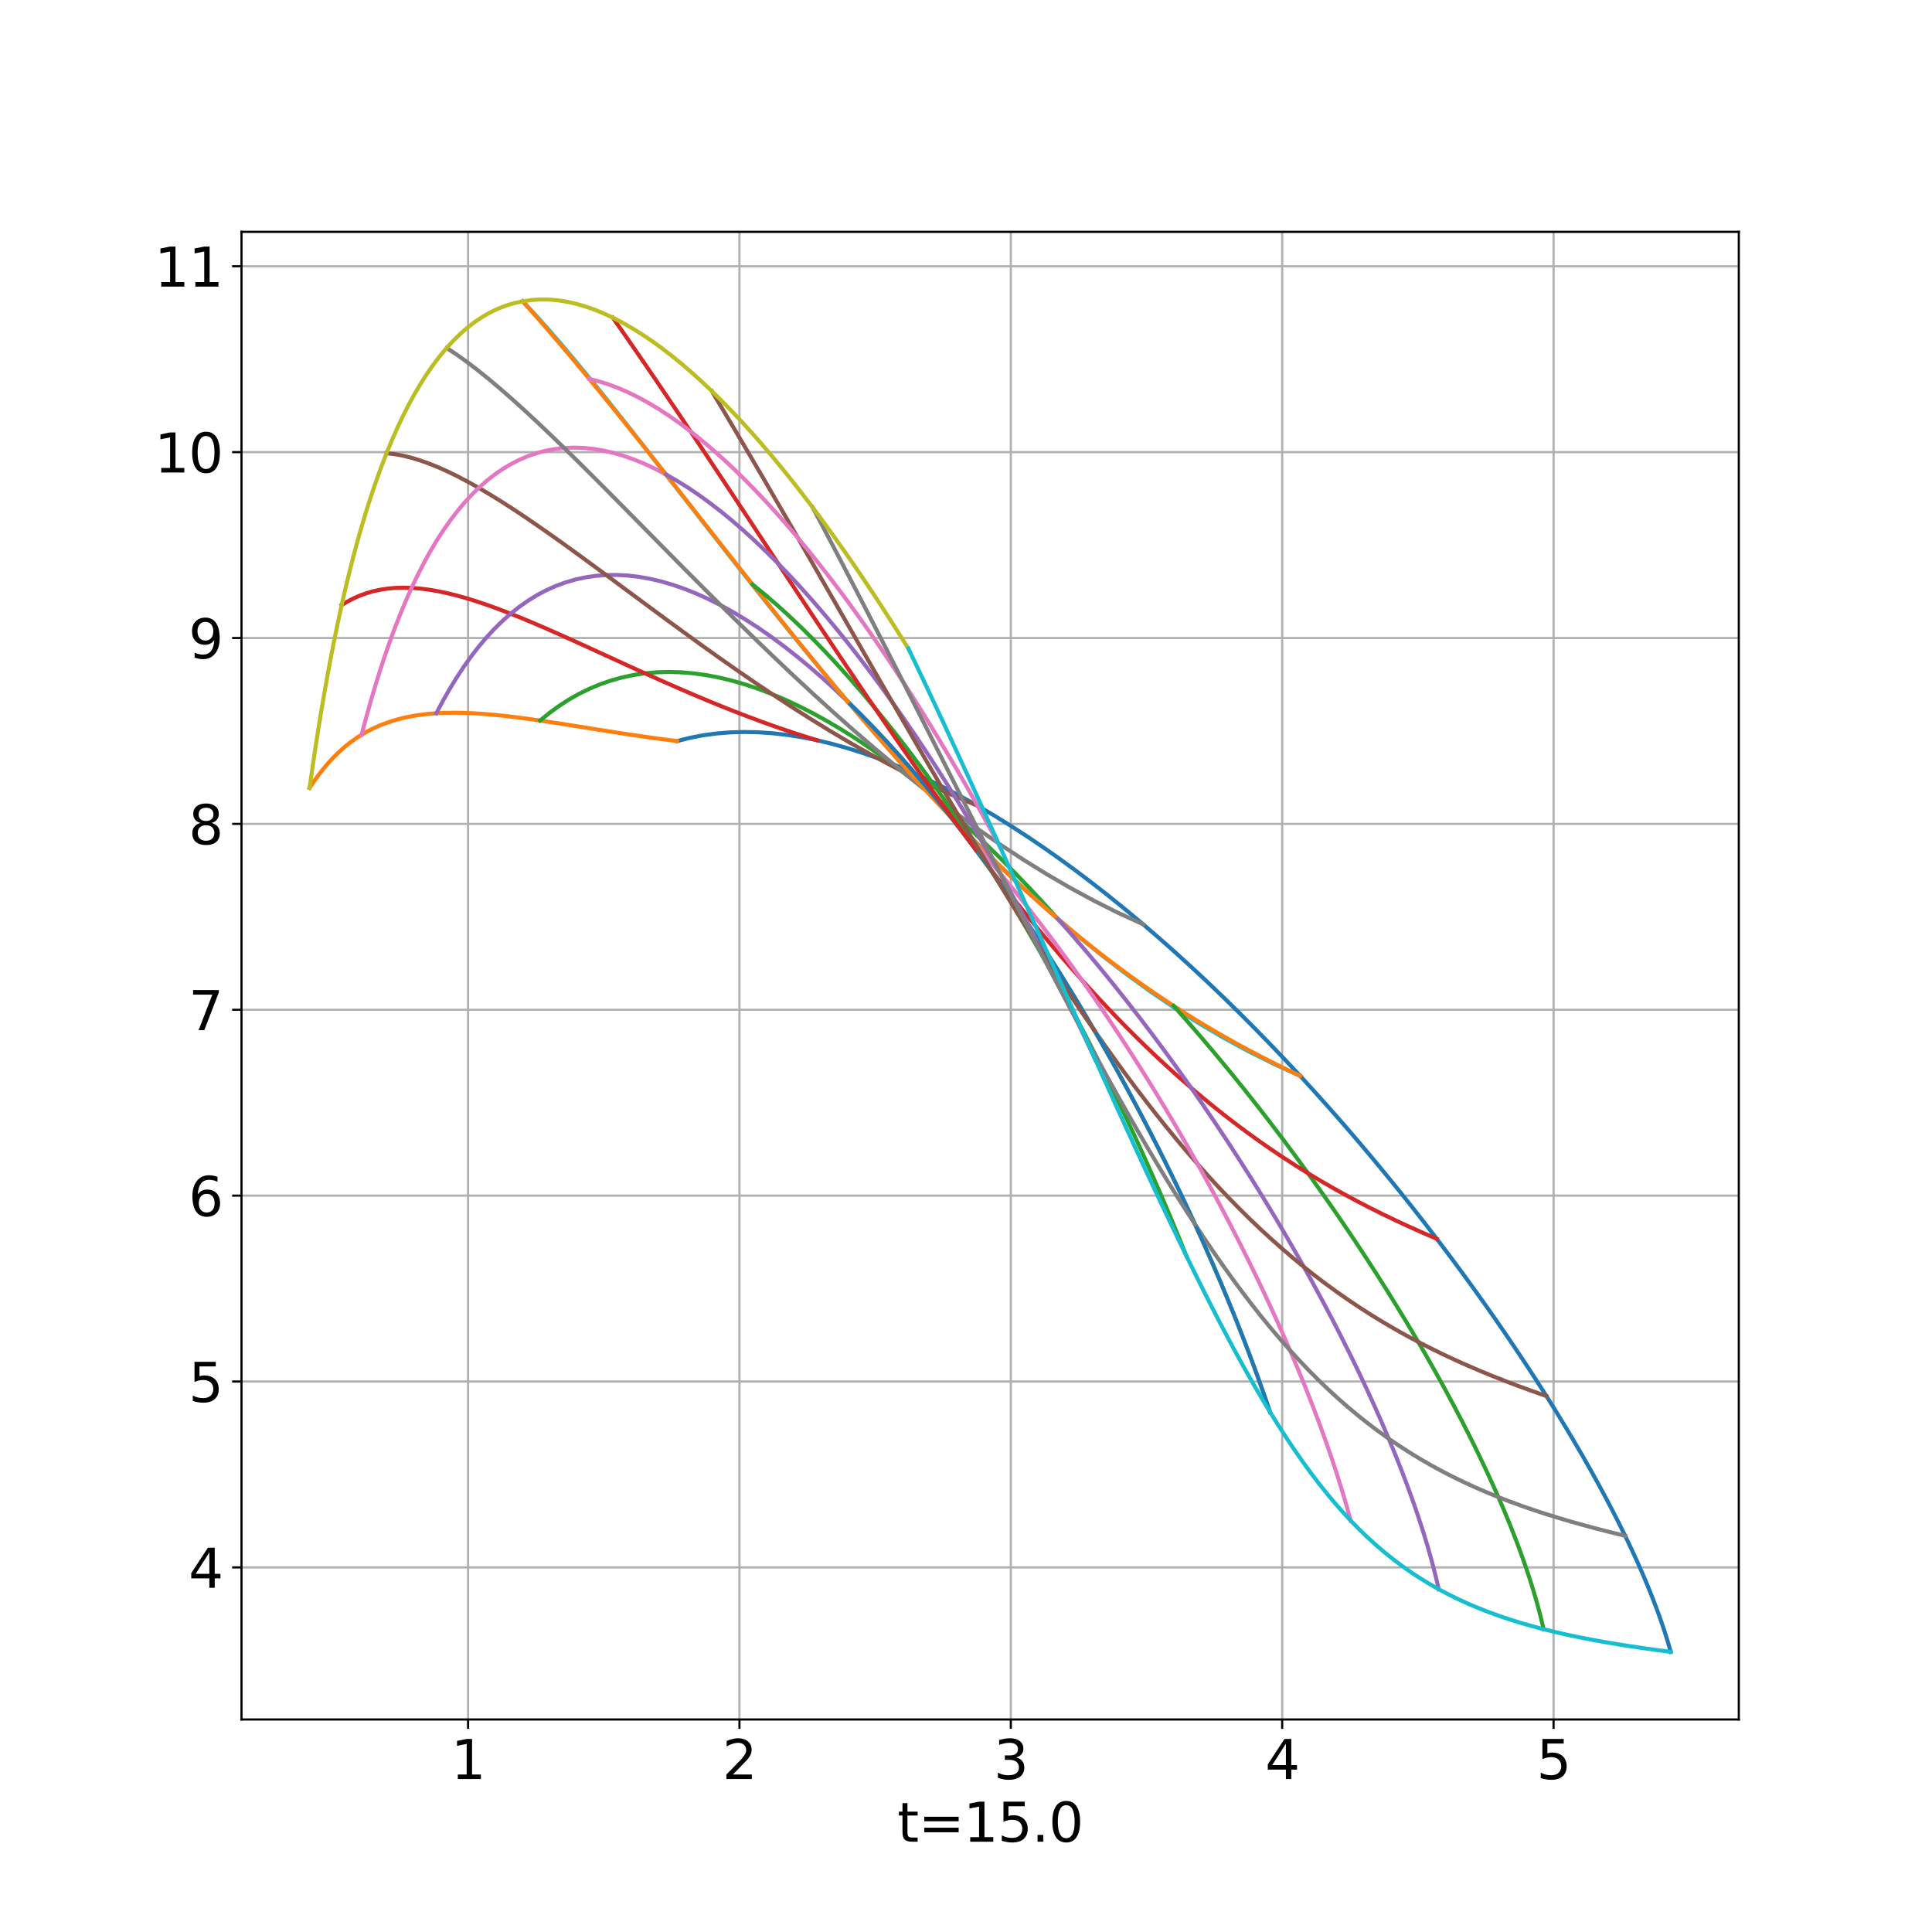 <?xml version="1.0" encoding="utf-8" standalone="no"?>
<!DOCTYPE svg PUBLIC "-//W3C//DTD SVG 1.1//EN"
  "http://www.w3.org/Graphics/SVG/1.1/DTD/svg11.dtd">
<svg xmlns:xlink="http://www.w3.org/1999/xlink" width="720pt" height="720pt" viewBox="0 0 720 720" xmlns="http://www.w3.org/2000/svg" version="1.1">
 <defs>
  <style type="text/css">*{stroke-linejoin: round; stroke-linecap: butt}</style>
 </defs>
 <g id="figure_1">
  <g id="patch_1">
   <path d="M 0 720 
L 720 720 
L 720 0 
L 0 0 
z
" style="fill: #ffffff"/>
  </g>
  <g id="axes_1">
   <g id="patch_2">
    <path d="M 90 640.8 
L 648 640.8 
L 648 86.4 
L 90 86.4 
z
" style="fill: #ffffff"/>
   </g>
   <g id="matplotlib.axis_1">
    <g id="xtick_1">
     <g id="line2d_1">
      <path d="M 174.439 640.8 
L 174.439 86.4 
" clip-path="url(#pfedab2e076)" style="fill: none; stroke: #b0b0b0; stroke-width: 0.8; stroke-linecap: square"/>
     </g>
     <g id="line2d_2">
      <defs>
       <path id="m47d527d80b" d="M 0 0 
L 0 3.5 
" style="stroke: #000000; stroke-width: 0.8"/>
      </defs>
      <g>
       <use xlink:href="#m47d527d80b" x="174.439" y="640.8" style="stroke: #000000; stroke-width: 0.8"/>
      </g>
     </g>
     <g id="text_1">
      <!-- 1 -->
      <g transform="translate(168.077 662.997) scale(0.2 -0.2)">
       <defs>
        <path id="DejaVuSans-31" d="M 794 531 
L 1825 531 
L 1825 4091 
L 703 3866 
L 703 4441 
L 1819 4666 
L 2450 4666 
L 2450 531 
L 3481 531 
L 3481 0 
L 794 0 
L 794 531 
z
" transform="scale(0.016)"/>
       </defs>
       <use xlink:href="#DejaVuSans-31"/>
      </g>
     </g>
    </g>
    <g id="xtick_2">
     <g id="line2d_3">
      <path d="M 275.571 640.8 
L 275.571 86.4 
" clip-path="url(#pfedab2e076)" style="fill: none; stroke: #b0b0b0; stroke-width: 0.8; stroke-linecap: square"/>
     </g>
     <g id="line2d_4">
      <g>
       <use xlink:href="#m47d527d80b" x="275.571" y="640.8" style="stroke: #000000; stroke-width: 0.8"/>
      </g>
     </g>
     <g id="text_2">
      <!-- 2 -->
      <g transform="translate(269.209 662.997) scale(0.2 -0.2)">
       <defs>
        <path id="DejaVuSans-32" d="M 1228 531 
L 3431 531 
L 3431 0 
L 469 0 
L 469 531 
Q 828 903 1448 1529 
Q 2069 2156 2228 2338 
Q 2531 2678 2651 2914 
Q 2772 3150 2772 3378 
Q 2772 3750 2511 3984 
Q 2250 4219 1831 4219 
Q 1534 4219 1204 4116 
Q 875 4013 500 3803 
L 500 4441 
Q 881 4594 1212 4672 
Q 1544 4750 1819 4750 
Q 2544 4750 2975 4387 
Q 3406 4025 3406 3419 
Q 3406 3131 3298 2873 
Q 3191 2616 2906 2266 
Q 2828 2175 2409 1742 
Q 1991 1309 1228 531 
z
" transform="scale(0.016)"/>
       </defs>
       <use xlink:href="#DejaVuSans-32"/>
      </g>
     </g>
    </g>
    <g id="xtick_3">
     <g id="line2d_5">
      <path d="M 376.703 640.8 
L 376.703 86.4 
" clip-path="url(#pfedab2e076)" style="fill: none; stroke: #b0b0b0; stroke-width: 0.8; stroke-linecap: square"/>
     </g>
     <g id="line2d_6">
      <g>
       <use xlink:href="#m47d527d80b" x="376.703" y="640.8" style="stroke: #000000; stroke-width: 0.8"/>
      </g>
     </g>
     <g id="text_3">
      <!-- 3 -->
      <g transform="translate(370.341 662.997) scale(0.2 -0.2)">
       <defs>
        <path id="DejaVuSans-33" d="M 2597 2516 
Q 3050 2419 3304 2112 
Q 3559 1806 3559 1356 
Q 3559 666 3084 287 
Q 2609 -91 1734 -91 
Q 1441 -91 1130 -33 
Q 819 25 488 141 
L 488 750 
Q 750 597 1062 519 
Q 1375 441 1716 441 
Q 2309 441 2620 675 
Q 2931 909 2931 1356 
Q 2931 1769 2642 2001 
Q 2353 2234 1838 2234 
L 1294 2234 
L 1294 2753 
L 1863 2753 
Q 2328 2753 2575 2939 
Q 2822 3125 2822 3475 
Q 2822 3834 2567 4026 
Q 2313 4219 1838 4219 
Q 1578 4219 1281 4162 
Q 984 4106 628 3988 
L 628 4550 
Q 988 4650 1302 4700 
Q 1616 4750 1894 4750 
Q 2613 4750 3031 4423 
Q 3450 4097 3450 3541 
Q 3450 3153 3228 2886 
Q 3006 2619 2597 2516 
z
" transform="scale(0.016)"/>
       </defs>
       <use xlink:href="#DejaVuSans-33"/>
      </g>
     </g>
    </g>
    <g id="xtick_4">
     <g id="line2d_7">
      <path d="M 477.835 640.8 
L 477.835 86.4 
" clip-path="url(#pfedab2e076)" style="fill: none; stroke: #b0b0b0; stroke-width: 0.8; stroke-linecap: square"/>
     </g>
     <g id="line2d_8">
      <g>
       <use xlink:href="#m47d527d80b" x="477.835" y="640.8" style="stroke: #000000; stroke-width: 0.8"/>
      </g>
     </g>
     <g id="text_4">
      <!-- 4 -->
      <g transform="translate(471.473 662.997) scale(0.2 -0.2)">
       <defs>
        <path id="DejaVuSans-34" d="M 2419 4116 
L 825 1625 
L 2419 1625 
L 2419 4116 
z
M 2253 4666 
L 3047 4666 
L 3047 1625 
L 3713 1625 
L 3713 1100 
L 3047 1100 
L 3047 0 
L 2419 0 
L 2419 1100 
L 313 1100 
L 313 1709 
L 2253 4666 
z
" transform="scale(0.016)"/>
       </defs>
       <use xlink:href="#DejaVuSans-34"/>
      </g>
     </g>
    </g>
    <g id="xtick_5">
     <g id="line2d_9">
      <path d="M 578.967 640.8 
L 578.967 86.4 
" clip-path="url(#pfedab2e076)" style="fill: none; stroke: #b0b0b0; stroke-width: 0.8; stroke-linecap: square"/>
     </g>
     <g id="line2d_10">
      <g>
       <use xlink:href="#m47d527d80b" x="578.967" y="640.8" style="stroke: #000000; stroke-width: 0.8"/>
      </g>
     </g>
     <g id="text_5">
      <!-- 5 -->
      <g transform="translate(572.605 662.997) scale(0.2 -0.2)">
       <defs>
        <path id="DejaVuSans-35" d="M 691 4666 
L 3169 4666 
L 3169 4134 
L 1269 4134 
L 1269 2991 
Q 1406 3038 1543 3061 
Q 1681 3084 1819 3084 
Q 2600 3084 3056 2656 
Q 3513 2228 3513 1497 
Q 3513 744 3044 326 
Q 2575 -91 1722 -91 
Q 1428 -91 1123 -41 
Q 819 9 494 109 
L 494 744 
Q 775 591 1075 516 
Q 1375 441 1709 441 
Q 2250 441 2565 725 
Q 2881 1009 2881 1497 
Q 2881 1984 2565 2268 
Q 2250 2553 1709 2553 
Q 1456 2553 1204 2497 
Q 953 2441 691 2322 
L 691 4666 
z
" transform="scale(0.016)"/>
       </defs>
       <use xlink:href="#DejaVuSans-35"/>
      </g>
     </g>
    </g>
    <g id="text_6">
     <!-- t=15.0 -->
     <g transform="translate(334.434 686.353) scale(0.2 -0.2)">
      <defs>
       <path id="DejaVuSans-74" d="M 1172 4494 
L 1172 3500 
L 2356 3500 
L 2356 3053 
L 1172 3053 
L 1172 1153 
Q 1172 725 1289 603 
Q 1406 481 1766 481 
L 2356 481 
L 2356 0 
L 1766 0 
Q 1100 0 847 248 
Q 594 497 594 1153 
L 594 3053 
L 172 3053 
L 172 3500 
L 594 3500 
L 594 4494 
L 1172 4494 
z
" transform="scale(0.016)"/>
       <path id="DejaVuSans-3d" d="M 678 2906 
L 4684 2906 
L 4684 2381 
L 678 2381 
L 678 2906 
z
M 678 1631 
L 4684 1631 
L 4684 1100 
L 678 1100 
L 678 1631 
z
" transform="scale(0.016)"/>
       <path id="DejaVuSans-2e" d="M 684 794 
L 1344 794 
L 1344 0 
L 684 0 
L 684 794 
z
" transform="scale(0.016)"/>
       <path id="DejaVuSans-30" d="M 2034 4250 
Q 1547 4250 1301 3770 
Q 1056 3291 1056 2328 
Q 1056 1369 1301 889 
Q 1547 409 2034 409 
Q 2525 409 2770 889 
Q 3016 1369 3016 2328 
Q 3016 3291 2770 3770 
Q 2525 4250 2034 4250 
z
M 2034 4750 
Q 2819 4750 3233 4129 
Q 3647 3509 3647 2328 
Q 3647 1150 3233 529 
Q 2819 -91 2034 -91 
Q 1250 -91 836 529 
Q 422 1150 422 2328 
Q 422 3509 836 4129 
Q 1250 4750 2034 4750 
z
" transform="scale(0.016)"/>
      </defs>
      <use xlink:href="#DejaVuSans-74"/>
      <use xlink:href="#DejaVuSans-3d" x="39.209"/>
      <use xlink:href="#DejaVuSans-31" x="122.998"/>
      <use xlink:href="#DejaVuSans-35" x="186.621"/>
      <use xlink:href="#DejaVuSans-2e" x="250.244"/>
      <use xlink:href="#DejaVuSans-30" x="282.031"/>
     </g>
    </g>
   </g>
   <g id="matplotlib.axis_2">
    <g id="ytick_1">
     <g id="line2d_11">
      <path d="M 90 584.125 
L 648 584.125 
" clip-path="url(#pfedab2e076)" style="fill: none; stroke: #b0b0b0; stroke-width: 0.8; stroke-linecap: square"/>
     </g>
     <g id="line2d_12">
      <defs>
       <path id="mef7cee4a31" d="M 0 0 
L -3.5 0 
" style="stroke: #000000; stroke-width: 0.8"/>
      </defs>
      <g>
       <use xlink:href="#mef7cee4a31" x="90" y="584.125" style="stroke: #000000; stroke-width: 0.8"/>
      </g>
     </g>
     <g id="text_7">
      <!-- 4 -->
      <g transform="translate(70.275 591.724) scale(0.2 -0.2)">
       <use xlink:href="#DejaVuSans-34"/>
      </g>
     </g>
    </g>
    <g id="ytick_2">
     <g id="line2d_13">
      <path d="M 90 514.853 
L 648 514.853 
" clip-path="url(#pfedab2e076)" style="fill: none; stroke: #b0b0b0; stroke-width: 0.8; stroke-linecap: square"/>
     </g>
     <g id="line2d_14">
      <g>
       <use xlink:href="#mef7cee4a31" x="90" y="514.853" style="stroke: #000000; stroke-width: 0.8"/>
      </g>
     </g>
     <g id="text_8">
      <!-- 5 -->
      <g transform="translate(70.275 522.451) scale(0.2 -0.2)">
       <use xlink:href="#DejaVuSans-35"/>
      </g>
     </g>
    </g>
    <g id="ytick_3">
     <g id="line2d_15">
      <path d="M 90 445.581 
L 648 445.581 
" clip-path="url(#pfedab2e076)" style="fill: none; stroke: #b0b0b0; stroke-width: 0.8; stroke-linecap: square"/>
     </g>
     <g id="line2d_16">
      <g>
       <use xlink:href="#mef7cee4a31" x="90" y="445.581" style="stroke: #000000; stroke-width: 0.8"/>
      </g>
     </g>
     <g id="text_9">
      <!-- 6 -->
      <g transform="translate(70.275 453.179) scale(0.2 -0.2)">
       <defs>
        <path id="DejaVuSans-36" d="M 2113 2584 
Q 1688 2584 1439 2293 
Q 1191 2003 1191 1497 
Q 1191 994 1439 701 
Q 1688 409 2113 409 
Q 2538 409 2786 701 
Q 3034 994 3034 1497 
Q 3034 2003 2786 2293 
Q 2538 2584 2113 2584 
z
M 3366 4563 
L 3366 3988 
Q 3128 4100 2886 4159 
Q 2644 4219 2406 4219 
Q 1781 4219 1451 3797 
Q 1122 3375 1075 2522 
Q 1259 2794 1537 2939 
Q 1816 3084 2150 3084 
Q 2853 3084 3261 2657 
Q 3669 2231 3669 1497 
Q 3669 778 3244 343 
Q 2819 -91 2113 -91 
Q 1303 -91 875 529 
Q 447 1150 447 2328 
Q 447 3434 972 4092 
Q 1497 4750 2381 4750 
Q 2619 4750 2861 4703 
Q 3103 4656 3366 4563 
z
" transform="scale(0.016)"/>
       </defs>
       <use xlink:href="#DejaVuSans-36"/>
      </g>
     </g>
    </g>
    <g id="ytick_4">
     <g id="line2d_17">
      <path d="M 90 376.309 
L 648 376.309 
" clip-path="url(#pfedab2e076)" style="fill: none; stroke: #b0b0b0; stroke-width: 0.8; stroke-linecap: square"/>
     </g>
     <g id="line2d_18">
      <g>
       <use xlink:href="#mef7cee4a31" x="90" y="376.309" style="stroke: #000000; stroke-width: 0.8"/>
      </g>
     </g>
     <g id="text_10">
      <!-- 7 -->
      <g transform="translate(70.275 383.907) scale(0.2 -0.2)">
       <defs>
        <path id="DejaVuSans-37" d="M 525 4666 
L 3525 4666 
L 3525 4397 
L 1831 0 
L 1172 0 
L 2766 4134 
L 525 4134 
L 525 4666 
z
" transform="scale(0.016)"/>
       </defs>
       <use xlink:href="#DejaVuSans-37"/>
      </g>
     </g>
    </g>
    <g id="ytick_5">
     <g id="line2d_19">
      <path d="M 90 307.036 
L 648 307.036 
" clip-path="url(#pfedab2e076)" style="fill: none; stroke: #b0b0b0; stroke-width: 0.8; stroke-linecap: square"/>
     </g>
     <g id="line2d_20">
      <g>
       <use xlink:href="#mef7cee4a31" x="90" y="307.036" style="stroke: #000000; stroke-width: 0.8"/>
      </g>
     </g>
     <g id="text_11">
      <!-- 8 -->
      <g transform="translate(70.275 314.635) scale(0.2 -0.2)">
       <defs>
        <path id="DejaVuSans-38" d="M 2034 2216 
Q 1584 2216 1326 1975 
Q 1069 1734 1069 1313 
Q 1069 891 1326 650 
Q 1584 409 2034 409 
Q 2484 409 2743 651 
Q 3003 894 3003 1313 
Q 3003 1734 2745 1975 
Q 2488 2216 2034 2216 
z
M 1403 2484 
Q 997 2584 770 2862 
Q 544 3141 544 3541 
Q 544 4100 942 4425 
Q 1341 4750 2034 4750 
Q 2731 4750 3128 4425 
Q 3525 4100 3525 3541 
Q 3525 3141 3298 2862 
Q 3072 2584 2669 2484 
Q 3125 2378 3379 2068 
Q 3634 1759 3634 1313 
Q 3634 634 3220 271 
Q 2806 -91 2034 -91 
Q 1263 -91 848 271 
Q 434 634 434 1313 
Q 434 1759 690 2068 
Q 947 2378 1403 2484 
z
M 1172 3481 
Q 1172 3119 1398 2916 
Q 1625 2713 2034 2713 
Q 2441 2713 2670 2916 
Q 2900 3119 2900 3481 
Q 2900 3844 2670 4047 
Q 2441 4250 2034 4250 
Q 1625 4250 1398 4047 
Q 1172 3844 1172 3481 
z
" transform="scale(0.016)"/>
       </defs>
       <use xlink:href="#DejaVuSans-38"/>
      </g>
     </g>
    </g>
    <g id="ytick_6">
     <g id="line2d_21">
      <path d="M 90 237.764 
L 648 237.764 
" clip-path="url(#pfedab2e076)" style="fill: none; stroke: #b0b0b0; stroke-width: 0.8; stroke-linecap: square"/>
     </g>
     <g id="line2d_22">
      <g>
       <use xlink:href="#mef7cee4a31" x="90" y="237.764" style="stroke: #000000; stroke-width: 0.8"/>
      </g>
     </g>
     <g id="text_12">
      <!-- 9 -->
      <g transform="translate(70.275 245.363) scale(0.2 -0.2)">
       <defs>
        <path id="DejaVuSans-39" d="M 703 97 
L 703 672 
Q 941 559 1184 500 
Q 1428 441 1663 441 
Q 2288 441 2617 861 
Q 2947 1281 2994 2138 
Q 2813 1869 2534 1725 
Q 2256 1581 1919 1581 
Q 1219 1581 811 2004 
Q 403 2428 403 3163 
Q 403 3881 828 4315 
Q 1253 4750 1959 4750 
Q 2769 4750 3195 4129 
Q 3622 3509 3622 2328 
Q 3622 1225 3098 567 
Q 2575 -91 1691 -91 
Q 1453 -91 1209 -44 
Q 966 3 703 97 
z
M 1959 2075 
Q 2384 2075 2632 2365 
Q 2881 2656 2881 3163 
Q 2881 3666 2632 3958 
Q 2384 4250 1959 4250 
Q 1534 4250 1286 3958 
Q 1038 3666 1038 3163 
Q 1038 2656 1286 2365 
Q 1534 2075 1959 2075 
z
" transform="scale(0.016)"/>
       </defs>
       <use xlink:href="#DejaVuSans-39"/>
      </g>
     </g>
    </g>
    <g id="ytick_7">
     <g id="line2d_23">
      <path d="M 90 168.492 
L 648 168.492 
" clip-path="url(#pfedab2e076)" style="fill: none; stroke: #b0b0b0; stroke-width: 0.8; stroke-linecap: square"/>
     </g>
     <g id="line2d_24">
      <g>
       <use xlink:href="#mef7cee4a31" x="90" y="168.492" style="stroke: #000000; stroke-width: 0.8"/>
      </g>
     </g>
     <g id="text_13">
      <!-- 10 -->
      <g transform="translate(57.55 176.091) scale(0.2 -0.2)">
       <use xlink:href="#DejaVuSans-31"/>
       <use xlink:href="#DejaVuSans-30" x="63.623"/>
      </g>
     </g>
    </g>
    <g id="ytick_8">
     <g id="line2d_25">
      <path d="M 90 99.22 
L 648 99.22 
" clip-path="url(#pfedab2e076)" style="fill: none; stroke: #b0b0b0; stroke-width: 0.8; stroke-linecap: square"/>
     </g>
     <g id="line2d_26">
      <g>
       <use xlink:href="#mef7cee4a31" x="90" y="99.22" style="stroke: #000000; stroke-width: 0.8"/>
      </g>
     </g>
     <g id="text_14">
      <!-- 11 -->
      <g transform="translate(57.55 106.818) scale(0.2 -0.2)">
       <use xlink:href="#DejaVuSans-31"/>
       <use xlink:href="#DejaVuSans-31" x="63.623"/>
      </g>
     </g>
    </g>
   </g>
   <g id="line2d_27">
    <path d="M 252.348 276.166 
L 257.109 274.965 
L 261.985 274.028 
L 266.972 273.354 
L 272.065 272.942 
L 277.26 272.791 
L 282.552 272.9 
L 287.936 273.267 
L 293.409 273.891 
L 298.964 274.768 
L 304.599 275.897 
L 310.307 277.273 
L 316.084 278.896 
L 321.925 280.759 
L 327.825 282.861 
L 333.779 285.196 
L 339.782 287.76 
L 345.829 290.549 
L 351.914 293.556 
L 358.033 296.778 
L 364.181 300.208 
L 370.351 303.84 
L 376.539 307.667 
L 382.74 311.684 
L 388.947 315.883 
L 395.155 320.256 
L 401.359 324.797 
L 407.553 329.497 
L 413.731 334.349 
L 419.888 339.343 
L 426.018 344.471 
L 432.115 349.723 
L 438.173 355.091 
L 444.186 360.564 
L 450.149 366.132 
L 456.054 371.786 
L 461.897 377.513 
L 467.671 383.304 
L 473.37 389.147 
L 478.987 395.03 
L 484.517 400.941 
" clip-path="url(#pfedab2e076)" style="fill: none; stroke: #1f77b4; stroke-width: 1.5; stroke-linecap: square"/>
   </g>
   <g id="line2d_28">
    <path d="M 252.348 276.166 
L 246.652 275.444 
L 241.089 274.683 
L 235.657 273.894 
L 230.357 273.089 
L 225.188 272.28 
L 220.148 271.477 
L 215.237 270.691 
L 210.455 269.931 
L 205.799 269.207 
L 201.269 268.528 
L 196.864 267.902 
L 192.582 267.336 
L 188.423 266.839 
L 184.384 266.418 
L 180.465 266.079 
L 176.663 265.827 
L 172.978 265.669 
L 169.406 265.61 
L 165.948 265.655 
L 162.6 265.806 
L 159.361 266.069 
L 156.229 266.446 
L 153.202 266.941 
L 150.277 267.555 
L 147.453 268.289 
L 144.726 269.147 
L 142.095 270.128 
L 139.558 271.233 
L 137.111 272.461 
L 134.751 273.812 
L 132.477 275.286 
L 130.286 276.88 
L 128.174 278.592 
L 126.139 280.421 
L 124.177 282.363 
L 122.286 284.415 
L 120.463 286.573 
L 118.703 288.832 
L 117.005 291.188 
L 115.364 293.636 
" clip-path="url(#pfedab2e076)" style="fill: none; stroke: #ff7f0e; stroke-width: 1.5; stroke-linecap: square"/>
   </g>
   <g id="line2d_29">
    <path d="M 201.269 268.528 
L 204.753 265.696 
L 208.333 263.09 
L 212.009 260.715 
L 215.781 258.578 
L 219.647 256.681 
L 223.606 255.028 
L 227.657 253.624 
L 231.798 252.471 
L 236.028 251.572 
L 240.345 250.928 
L 244.747 250.542 
L 249.232 250.414 
L 253.798 250.546 
L 258.441 250.937 
L 263.159 251.588 
L 267.95 252.497 
L 272.811 253.665 
L 277.738 255.088 
L 282.727 256.766 
L 287.776 258.696 
L 292.881 260.874 
L 298.037 263.299 
L 303.241 265.965 
L 308.488 268.869 
L 313.775 272.006 
L 319.096 275.371 
L 324.447 278.958 
L 329.823 282.762 
L 335.219 286.776 
L 340.629 290.992 
L 346.049 295.405 
L 351.472 300.005 
L 356.893 304.784 
L 362.305 309.734 
L 367.704 314.846 
L 373.082 320.11 
L 378.433 325.516 
L 383.751 331.053 
L 389.028 336.711 
L 394.258 342.478 
" clip-path="url(#pfedab2e076)" style="fill: none; stroke: #2ca02c; stroke-width: 1.5; stroke-linecap: square"/>
   </g>
   <g id="line2d_30">
    <path d="M 304.599 275.897 
L 297.529 273.691 
L 290.602 271.374 
L 283.818 268.964 
L 277.176 266.48 
L 270.679 263.938 
L 264.324 261.355 
L 258.114 258.748 
L 252.048 256.131 
L 246.125 253.52 
L 240.345 250.928 
L 234.709 248.369 
L 229.215 245.855 
L 223.863 243.399 
L 218.652 241.013 
L 213.581 238.706 
L 208.649 236.49 
L 203.856 234.373 
L 199.199 232.365 
L 194.678 230.473 
L 190.291 228.706 
L 186.036 227.071 
L 181.913 225.573 
L 177.917 224.218 
L 174.049 223.012 
L 170.306 221.959 
L 166.685 221.062 
L 163.184 220.324 
L 159.801 219.748 
L 156.534 219.336 
L 153.379 219.089 
L 150.333 219.007 
L 147.394 219.09 
L 144.559 219.338 
L 141.825 219.748 
L 139.187 220.319 
L 136.643 221.048 
L 134.19 221.931 
L 131.823 222.965 
L 129.539 224.145 
L 127.333 225.465 
" clip-path="url(#pfedab2e076)" style="fill: none; stroke: #d62728; stroke-width: 1.5; stroke-linecap: square"/>
   </g>
   <g id="line2d_31">
    <path d="M 162.6 265.806 
L 165.028 261.245 
L 167.529 256.852 
L 170.103 252.636 
L 172.752 248.605 
L 175.478 244.767 
L 178.282 241.129 
L 181.164 237.697 
L 184.126 234.479 
L 187.169 231.48 
L 190.291 228.706 
L 193.494 226.163 
L 196.778 223.855 
L 200.143 221.786 
L 203.588 219.962 
L 207.112 218.384 
L 210.716 217.057 
L 214.398 215.983 
L 218.157 215.165 
L 221.992 214.605 
L 225.901 214.303 
L 229.883 214.262 
L 233.936 214.482 
L 238.058 214.964 
L 242.247 215.706 
L 246.501 216.71 
L 250.817 217.973 
L 255.192 219.494 
L 259.623 221.273 
L 264.108 223.306 
L 268.643 225.591 
L 273.225 228.125 
L 277.85 230.905 
L 282.514 233.927 
L 287.213 237.187 
L 291.943 240.679 
L 296.7 244.4 
L 301.48 248.343 
L 306.276 252.503 
L 311.086 256.873 
L 315.903 261.448 
" clip-path="url(#pfedab2e076)" style="fill: none; stroke: #9467bd; stroke-width: 1.5; stroke-linecap: square"/>
   </g>
   <g id="line2d_32">
    <path d="M 364.181 300.208 
L 355.905 296.754 
L 347.767 293.084 
L 339.769 289.221 
L 331.912 285.19 
L 324.196 281.013 
L 316.623 276.712 
L 309.194 272.31 
L 301.909 267.826 
L 294.77 263.282 
L 287.776 258.696 
L 280.929 254.087 
L 274.228 249.472 
L 267.673 244.871 
L 261.266 240.298 
L 255.006 235.769 
L 248.892 231.301 
L 242.925 226.907 
L 237.105 222.601 
L 231.43 218.395 
L 225.901 214.303 
L 220.516 210.336 
L 215.276 206.505 
L 210.178 202.819 
L 205.223 199.289 
L 200.409 195.923 
L 195.735 192.728 
L 191.199 189.714 
L 186.801 186.885 
L 182.538 184.248 
L 178.409 181.808 
L 174.413 179.57 
L 170.547 177.537 
L 166.81 175.712 
L 163.199 174.099 
L 159.713 172.697 
L 156.348 171.509 
L 153.103 170.534 
L 149.976 169.773 
L 146.963 169.223 
L 144.061 168.883 
" clip-path="url(#pfedab2e076)" style="fill: none; stroke: #8c564b; stroke-width: 1.5; stroke-linecap: square"/>
   </g>
   <g id="line2d_33">
    <path d="M 134.751 273.812 
L 136.362 267.752 
L 138.023 261.801 
L 139.738 255.967 
L 141.509 250.259 
L 143.336 244.686 
L 145.221 239.254 
L 147.167 233.971 
L 149.175 228.845 
L 151.245 223.882 
L 153.379 219.089 
L 155.578 214.473 
L 157.842 210.04 
L 160.174 205.795 
L 162.573 201.745 
L 165.04 197.895 
L 167.576 194.249 
L 170.181 190.813 
L 172.854 187.592 
L 175.597 184.589 
L 178.409 181.808 
L 181.29 179.254 
L 184.241 176.93 
L 187.259 174.839 
L 190.346 172.985 
L 193.501 171.369 
L 196.722 169.995 
L 200.009 168.864 
L 203.362 167.978 
L 206.778 167.34 
L 210.258 166.95 
L 213.799 166.81 
L 217.401 166.92 
L 221.061 167.281 
L 224.779 167.894 
L 228.552 168.758 
L 232.379 169.873 
L 236.257 171.239 
L 240.185 172.855 
L 244.16 174.72 
L 248.181 176.832 
" clip-path="url(#pfedab2e076)" style="fill: none; stroke: #e377c2; stroke-width: 1.5; stroke-linecap: square"/>
   </g>
   <g id="line2d_34">
    <path d="M 426.018 344.471 
L 416.865 340.276 
L 407.851 335.763 
L 398.974 330.955 
L 390.234 325.876 
L 381.63 320.549 
L 373.161 314.998 
L 364.827 309.245 
L 356.627 303.312 
L 348.561 297.22 
L 340.629 290.992 
L 332.83 284.649 
L 325.165 278.209 
L 317.632 271.695 
L 310.233 265.125 
L 302.967 258.519 
L 295.834 251.895 
L 288.835 245.273 
L 281.97 238.67 
L 275.239 232.103 
L 268.643 225.591 
L 262.183 219.15 
L 255.858 212.796 
L 249.67 206.546 
L 243.62 200.414 
L 237.708 194.417 
L 231.935 188.569 
L 226.303 182.885 
L 220.811 177.378 
L 215.463 172.062 
L 210.258 166.95 
L 205.198 162.055 
L 200.285 157.39 
L 195.52 152.966 
L 190.904 148.794 
L 186.439 144.887 
L 182.128 141.254 
L 177.971 137.906 
L 173.97 134.853 
L 170.128 132.105 
L 166.447 129.67 
" clip-path="url(#pfedab2e076)" style="fill: none; stroke: #7f7f7f; stroke-width: 1.5; stroke-linecap: square"/>
   </g>
   <g id="line2d_35">
    <path d="M 115.364 293.636 
L 116.384 286.489 
L 117.44 279.396 
L 118.532 272.364 
L 119.663 265.401 
L 120.833 258.514 
L 122.044 251.71 
L 123.299 244.997 
L 124.598 238.38 
L 125.942 231.867 
L 127.333 225.465 
L 128.772 219.18 
L 130.261 213.018 
L 131.8 206.985 
L 133.39 201.088 
L 135.032 195.333 
L 136.728 189.726 
L 138.478 184.271 
L 140.283 178.976 
L 142.144 173.844 
L 144.061 168.883 
L 146.036 164.096 
L 148.068 159.488 
L 150.158 155.066 
L 152.306 150.833 
L 154.514 146.795 
L 156.781 142.955 
L 159.108 139.318 
L 161.494 135.889 
L 163.941 132.672 
L 166.447 129.67 
L 169.014 126.888 
L 171.64 124.328 
L 174.327 121.996 
L 177.074 119.894 
L 179.88 118.026 
L 182.745 116.395 
L 185.67 115.004 
L 188.654 113.856 
L 191.695 112.954 
L 194.795 112.301 
" clip-path="url(#pfedab2e076)" style="fill: none; stroke: #bcbd22; stroke-width: 1.5; stroke-linecap: square"/>
   </g>
   <g id="line2d_36">
    <path d="M 484.517 400.941 
L 474.817 396.554 
L 465.285 391.807 
L 455.914 386.713 
L 446.697 381.284 
L 437.626 375.534 
L 428.695 369.477 
L 419.898 363.127 
L 411.23 356.501 
L 402.684 349.612 
L 394.258 342.478 
L 385.947 335.114 
L 377.747 327.537 
L 369.656 319.765 
L 361.67 311.816 
L 353.788 303.707 
L 346.009 295.458 
L 338.331 287.088 
L 330.754 278.616 
L 323.278 270.062 
L 315.903 261.448 
L 308.63 252.794 
L 301.461 244.121 
L 294.397 235.453 
L 287.442 226.811 
L 280.598 218.219 
L 273.868 209.699 
L 267.257 201.275 
L 260.768 192.973 
L 254.408 184.817 
L 248.181 176.832 
L 242.093 169.044 
L 236.151 161.479 
L 230.361 154.164 
L 224.732 147.126 
L 219.27 140.393 
L 213.985 133.993 
L 208.885 127.955 
L 203.98 122.307 
L 199.28 117.079 
L 194.795 112.301 
" clip-path="url(#pfedab2e076)" style="fill: none; stroke: #17becf; stroke-width: 1.5; stroke-linecap: square"/>
   </g>
   <g id="line2d_37">
    <path d="M 484.517 400.941 
L 490.01 406.942 
L 495.419 412.977 
L 500.743 419.039 
L 505.98 425.121 
L 511.126 431.216 
L 516.182 437.318 
L 521.143 443.42 
L 526.009 449.516 
L 530.777 455.601 
L 535.446 461.668 
L 540.013 467.712 
L 544.478 473.728 
L 548.838 479.711 
L 553.092 485.655 
L 557.238 491.556 
L 561.275 497.41 
L 565.201 503.212 
L 569.016 508.958 
L 572.717 514.645 
L 576.304 520.269 
L 579.775 525.825 
L 583.129 531.312 
L 586.366 536.725 
L 589.484 542.062 
L 592.482 547.321 
L 595.359 552.499 
L 598.115 557.593 
L 600.749 562.603 
L 603.26 567.525 
L 605.648 572.358 
L 607.912 577.101 
L 610.051 581.753 
L 612.064 586.312 
L 613.953 590.779 
L 615.716 595.151 
L 617.353 599.429 
L 618.863 603.613 
L 620.247 607.703 
L 621.505 611.698 
L 622.636 615.6 
" clip-path="url(#pfedab2e076)" style="fill: none; stroke: #1f77b4; stroke-width: 1.5; stroke-linecap: square"/>
   </g>
   <g id="line2d_38">
    <path d="M 484.517 400.941 
L 479.573 398.594 
L 474.686 396.194 
L 469.853 393.737 
L 465.073 391.223 
L 460.343 388.651 
L 455.662 386.018 
L 451.027 383.324 
L 446.437 380.568 
L 441.889 377.748 
L 437.383 374.865 
L 432.916 371.918 
L 428.487 368.905 
L 424.095 365.828 
L 419.737 362.686 
L 415.413 359.478 
L 411.122 356.206 
L 406.862 352.869 
L 402.632 349.468 
L 398.431 346.004 
L 394.258 342.478 
L 390.113 338.89 
L 385.994 335.242 
L 381.9 331.534 
L 377.832 327.769 
L 373.788 323.948 
L 369.768 320.073 
L 365.772 316.145 
L 361.799 312.167 
L 357.849 308.141 
L 353.921 304.069 
L 350.017 299.953 
L 346.134 295.797 
L 342.274 291.602 
L 338.437 287.373 
L 334.622 283.112 
L 330.831 278.822 
L 327.063 274.507 
L 323.318 270.171 
L 319.598 265.816 
L 315.903 261.448 
" clip-path="url(#pfedab2e076)" style="fill: none; stroke: #ff7f0e; stroke-width: 1.5; stroke-linecap: square"/>
   </g>
   <g id="line2d_39">
    <path d="M 437.383 374.865 
L 442.726 380.891 
L 448.002 386.983 
L 453.207 393.136 
L 458.34 399.34 
L 463.397 405.589 
L 468.375 411.874 
L 473.274 418.19 
L 478.088 424.528 
L 482.818 430.882 
L 487.459 437.246 
L 492.01 443.613 
L 496.468 449.977 
L 500.831 456.331 
L 505.096 462.671 
L 509.263 468.989 
L 513.327 475.281 
L 517.287 481.541 
L 521.141 487.764 
L 524.887 493.946 
L 528.523 500.08 
L 532.047 506.163 
L 535.456 512.191 
L 538.749 518.158 
L 541.924 524.062 
L 544.979 529.897 
L 547.912 535.66 
L 550.722 541.348 
L 553.407 546.958 
L 555.964 552.485 
L 558.393 557.928 
L 560.691 563.283 
L 562.857 568.548 
L 564.89 573.72 
L 566.788 578.797 
L 568.549 583.776 
L 570.172 588.657 
L 571.655 593.437 
L 572.998 598.115 
L 574.199 602.689 
L 575.256 607.158 
" clip-path="url(#pfedab2e076)" style="fill: none; stroke: #2ca02c; stroke-width: 1.5; stroke-linecap: square"/>
   </g>
   <g id="line2d_40">
    <path d="M 535.446 461.668 
L 530.383 459.49 
L 525.386 457.261 
L 520.452 454.98 
L 515.578 452.641 
L 510.762 450.242 
L 506 447.78 
L 501.292 445.252 
L 496.634 442.656 
L 492.023 439.988 
L 487.459 437.246 
L 482.938 434.429 
L 478.459 431.534 
L 474.02 428.56 
L 469.618 425.504 
L 465.252 422.367 
L 460.92 419.145 
L 456.62 415.839 
L 452.351 412.447 
L 448.111 408.969 
L 443.898 405.404 
L 439.711 401.751 
L 435.549 398.012 
L 431.41 394.185 
L 427.294 390.272 
L 423.198 386.271 
L 419.122 382.185 
L 415.065 378.014 
L 411.025 373.758 
L 407.003 369.419 
L 402.996 364.999 
L 399.005 360.498 
L 395.028 355.918 
L 391.065 351.261 
L 387.116 346.53 
L 383.18 341.727 
L 379.256 336.853 
L 375.344 331.911 
L 371.444 326.905 
L 367.556 321.838 
L 363.68 316.711 
" clip-path="url(#pfedab2e076)" style="fill: none; stroke: #d62728; stroke-width: 1.5; stroke-linecap: square"/>
   </g>
   <g id="line2d_41">
    <path d="M 394.258 342.478 
L 399.483 348.386 
L 404.657 354.401 
L 409.779 360.515 
L 414.845 366.719 
L 419.851 373.006 
L 424.796 379.367 
L 429.676 385.795 
L 434.488 392.282 
L 439.23 398.821 
L 443.898 405.404 
L 448.49 412.024 
L 453.002 418.673 
L 457.432 425.346 
L 461.778 432.035 
L 466.036 438.733 
L 470.203 445.434 
L 474.277 452.131 
L 478.256 458.818 
L 482.135 465.489 
L 485.914 472.138 
L 489.588 478.758 
L 493.156 485.345 
L 496.614 491.891 
L 499.96 498.393 
L 503.192 504.844 
L 506.306 511.239 
L 509.301 517.573 
L 512.173 523.841 
L 514.921 530.039 
L 517.541 536.161 
L 520.031 542.202 
L 522.388 548.159 
L 524.611 554.027 
L 526.696 559.801 
L 528.642 565.479 
L 530.446 571.055 
L 532.104 576.526 
L 533.616 581.888 
L 534.979 587.138 
L 536.19 592.272 
" clip-path="url(#pfedab2e076)" style="fill: none; stroke: #9467bd; stroke-width: 1.5; stroke-linecap: square"/>
   </g>
   <g id="line2d_42">
    <path d="M 576.304 520.269 
L 571.223 518.488 
L 566.216 516.666 
L 561.281 514.8 
L 556.415 512.883 
L 551.615 510.911 
L 546.88 508.88 
L 542.205 506.786 
L 537.589 504.623 
L 533.029 502.389 
L 528.523 500.08 
L 524.068 497.692 
L 519.663 495.222 
L 515.304 492.665 
L 510.989 490.02 
L 506.717 487.284 
L 502.485 484.453 
L 498.291 481.525 
L 494.132 478.498 
L 490.007 475.37 
L 485.914 472.138 
L 481.85 468.8 
L 477.814 465.356 
L 473.804 461.802 
L 469.817 458.139 
L 465.853 454.364 
L 461.909 450.477 
L 457.983 446.477 
L 454.074 442.363 
L 450.18 438.135 
L 446.3 433.793 
L 442.431 429.335 
L 438.573 424.763 
L 434.723 420.076 
L 430.881 415.275 
L 427.044 410.36 
L 423.212 405.332 
L 419.383 400.192 
L 415.555 394.941 
L 411.728 389.58 
L 407.9 384.11 
" clip-path="url(#pfedab2e076)" style="fill: none; stroke: #8c564b; stroke-width: 1.5; stroke-linecap: square"/>
   </g>
   <g id="line2d_43">
    <path d="M 353.921 304.069 
L 358.998 309.588 
L 364.046 315.256 
L 369.061 321.065 
L 374.041 327.007 
L 378.983 333.073 
L 383.882 339.256 
L 388.736 345.548 
L 393.542 351.94 
L 398.296 358.427 
L 402.996 364.999 
L 407.638 371.649 
L 412.219 378.369 
L 416.736 385.153 
L 421.186 391.992 
L 425.565 398.88 
L 429.871 405.809 
L 434.101 412.772 
L 438.251 419.761 
L 442.318 426.771 
L 446.3 433.793 
L 450.193 440.82 
L 453.995 447.847 
L 457.701 454.866 
L 461.311 461.87 
L 464.819 468.853 
L 468.224 475.808 
L 471.522 482.728 
L 474.71 489.608 
L 477.786 496.44 
L 480.747 503.218 
L 483.589 509.937 
L 486.311 516.589 
L 488.907 523.169 
L 491.377 529.67 
L 493.717 536.087 
L 495.925 542.414 
L 497.996 548.644 
L 499.93 554.772 
L 501.722 560.792 
L 503.37 566.699 
" clip-path="url(#pfedab2e076)" style="fill: none; stroke: #e377c2; stroke-width: 1.5; stroke-linecap: square"/>
   </g>
   <g id="line2d_44">
    <path d="M 605.648 572.358 
L 600.574 571.114 
L 595.582 569.84 
L 590.672 568.529 
L 585.84 567.178 
L 581.085 565.78 
L 576.405 564.331 
L 571.798 562.826 
L 567.262 561.26 
L 562.794 559.629 
L 558.393 557.928 
L 554.056 556.153 
L 549.781 554.299 
L 545.566 552.363 
L 541.408 550.34 
L 537.306 548.226 
L 533.256 546.017 
L 529.258 543.71 
L 525.307 541.3 
L 521.402 538.785 
L 517.541 536.161 
L 513.72 533.423 
L 509.937 530.571 
L 506.191 527.599 
L 502.477 524.505 
L 498.795 521.286 
L 495.14 517.939 
L 491.51 514.461 
L 487.904 510.85 
L 484.317 507.103 
L 480.747 503.218 
L 477.192 499.193 
L 473.648 495.025 
L 470.113 490.711 
L 466.584 486.251 
L 463.058 481.642 
L 459.532 476.882 
L 456.004 471.969 
L 452.469 466.903 
L 448.925 461.681 
L 445.37 456.303 
" clip-path="url(#pfedab2e076)" style="fill: none; stroke: #7f7f7f; stroke-width: 1.5; stroke-linecap: square"/>
   </g>
   <g id="line2d_45">
    <path d="M 315.903 261.448 
L 320.741 266.214 
L 325.576 271.169 
L 330.403 276.306 
L 335.219 281.617 
L 340.02 287.094 
L 344.803 292.73 
L 349.564 298.517 
L 354.299 304.448 
L 359.006 310.516 
L 363.68 316.711 
L 368.318 323.028 
L 372.916 329.459 
L 377.472 335.995 
L 381.983 342.631 
L 386.444 349.358 
L 390.852 356.17 
L 395.205 363.058 
L 399.5 370.015 
L 403.732 377.035 
L 407.9 384.11 
L 412 391.233 
L 416.029 398.396 
L 419.985 405.592 
L 423.864 412.815 
L 427.663 420.056 
L 431.38 427.31 
L 435.012 434.568 
L 438.556 441.825 
L 442.01 449.072 
L 445.37 456.303 
L 448.635 463.51 
L 451.801 470.688 
L 454.867 477.828 
L 457.829 484.925 
L 460.685 491.97 
L 463.434 498.958 
L 466.071 505.881 
L 468.596 512.733 
L 471.006 519.507 
L 473.298 526.196 
" clip-path="url(#pfedab2e076)" style="fill: none; stroke: #bcbd22; stroke-width: 1.5; stroke-linecap: square"/>
   </g>
   <g id="line2d_46">
    <path d="M 622.636 615.6 
L 617.495 614.925 
L 612.444 614.223 
L 607.483 613.491 
L 602.613 612.724 
L 597.833 611.919 
L 593.142 611.07 
L 588.54 610.173 
L 584.025 609.226 
L 579.598 608.222 
L 575.256 607.158 
L 570.998 606.029 
L 566.823 604.832 
L 562.729 603.562 
L 558.715 602.214 
L 554.779 600.786 
L 550.919 599.271 
L 547.132 597.667 
L 543.416 595.969 
L 539.77 594.172 
L 536.19 592.272 
L 532.673 590.266 
L 529.217 588.148 
L 525.819 585.915 
L 522.476 583.563 
L 519.184 581.087 
L 515.94 578.482 
L 512.74 575.745 
L 509.581 572.872 
L 506.459 569.858 
L 503.37 566.699 
L 500.309 563.39 
L 497.273 559.928 
L 494.256 556.308 
L 491.255 552.526 
L 488.265 548.578 
L 485.28 544.46 
L 482.297 540.166 
L 479.308 535.694 
L 476.311 531.039 
L 473.298 526.196 
" clip-path="url(#pfedab2e076)" style="fill: none; stroke: #17becf; stroke-width: 1.5; stroke-linecap: square"/>
   </g>
   <g id="line2d_47">
    <path d="M 315.903 261.448 
L 320.741 266.214 
L 325.576 271.169 
L 330.403 276.306 
L 335.219 281.617 
L 340.02 287.094 
L 344.803 292.73 
L 349.564 298.517 
L 354.299 304.448 
L 359.006 310.516 
L 363.68 316.711 
L 368.318 323.028 
L 372.916 329.459 
L 377.472 335.995 
L 381.983 342.631 
L 386.444 349.358 
L 390.852 356.17 
L 395.205 363.058 
L 399.5 370.015 
L 403.732 377.035 
L 407.9 384.11 
L 412 391.233 
L 416.029 398.396 
L 419.985 405.592 
L 423.864 412.815 
L 427.663 420.056 
L 431.38 427.31 
L 435.012 434.568 
L 438.556 441.825 
L 442.01 449.072 
L 445.37 456.303 
L 448.635 463.51 
L 451.801 470.688 
L 454.867 477.828 
L 457.829 484.925 
L 460.685 491.97 
L 463.434 498.958 
L 466.071 505.881 
L 468.596 512.733 
L 471.006 519.507 
L 473.298 526.196 
" clip-path="url(#pfedab2e076)" style="fill: none; stroke: #1f77b4; stroke-width: 1.5; stroke-linecap: square"/>
   </g>
   <g id="line2d_48">
    <path d="M 315.903 261.448 
L 312.237 257.078 
L 308.596 252.697 
L 304.979 248.311 
L 301.389 243.924 
L 297.825 239.541 
L 294.29 235.165 
L 290.783 230.802 
L 287.306 226.455 
L 283.861 222.128 
L 280.446 217.825 
L 277.064 213.549 
L 273.715 209.305 
L 270.399 205.095 
L 267.118 200.922 
L 263.872 196.79 
L 260.661 192.702 
L 257.486 188.659 
L 254.348 184.665 
L 251.246 180.722 
L 248.181 176.832 
L 245.153 172.997 
L 242.164 169.22 
L 239.212 165.502 
L 236.297 161.844 
L 233.422 158.249 
L 230.584 154.717 
L 227.784 151.249 
L 225.023 147.847 
L 222.3 144.512 
L 219.615 141.243 
L 216.967 138.043 
L 214.357 134.911 
L 211.785 131.846 
L 209.25 128.851 
L 206.751 125.924 
L 204.289 123.065 
L 201.863 120.273 
L 199.472 117.55 
L 197.116 114.892 
L 194.795 112.301 
" clip-path="url(#pfedab2e076)" style="fill: none; stroke: #ff7f0e; stroke-width: 1.5; stroke-linecap: square"/>
   </g>
   <g id="line2d_49">
    <path d="M 280.446 217.825 
L 284.928 221.474 
L 289.432 225.347 
L 293.956 229.437 
L 298.494 233.737 
L 303.042 238.239 
L 307.596 242.936 
L 312.152 247.82 
L 316.706 252.884 
L 321.254 258.121 
L 325.792 263.523 
L 330.317 269.084 
L 334.825 274.796 
L 339.312 280.652 
L 343.775 286.646 
L 348.211 292.769 
L 352.616 299.015 
L 356.987 305.377 
L 361.321 311.848 
L 365.615 318.421 
L 369.867 325.089 
L 374.072 331.846 
L 378.229 338.684 
L 382.335 345.597 
L 386.388 352.577 
L 390.384 359.619 
L 394.322 366.716 
L 398.199 373.861 
L 402.012 381.046 
L 405.761 388.267 
L 409.442 395.516 
L 413.054 402.786 
L 416.595 410.072 
L 420.064 417.367 
L 423.457 424.664 
L 426.775 431.957 
L 430.015 439.239 
L 433.176 446.506 
L 436.256 453.749 
L 439.255 460.963 
L 442.171 468.142 
" clip-path="url(#pfedab2e076)" style="fill: none; stroke: #2ca02c; stroke-width: 1.5; stroke-linecap: square"/>
   </g>
   <g id="line2d_50">
    <path d="M 363.68 316.711 
L 359.832 311.572 
L 355.994 306.374 
L 352.166 301.127 
L 348.351 295.835 
L 344.549 290.506 
L 340.762 285.147 
L 336.992 279.763 
L 333.239 274.36 
L 329.505 268.945 
L 325.792 263.523 
L 322.1 258.1 
L 318.431 252.68 
L 314.785 247.27 
L 311.164 241.874 
L 307.569 236.496 
L 304.001 231.142 
L 300.461 225.816 
L 296.949 220.522 
L 293.467 215.263 
L 290.016 210.045 
L 286.596 204.871 
L 283.208 199.743 
L 279.853 194.666 
L 276.532 189.642 
L 273.245 184.675 
L 269.992 179.767 
L 266.776 174.921 
L 263.595 170.139 
L 260.45 165.423 
L 257.342 160.776 
L 254.272 156.199 
L 251.24 151.694 
L 248.245 147.262 
L 245.289 142.905 
L 242.371 138.623 
L 239.493 134.418 
L 236.653 130.291 
L 233.853 126.241 
L 231.092 122.27 
L 228.37 118.377 
" clip-path="url(#pfedab2e076)" style="fill: none; stroke: #d62728; stroke-width: 1.5; stroke-linecap: square"/>
   </g>
   <g id="line2d_51">
    <path d="M 248.181 176.832 
L 252.222 179.13 
L 256.305 181.674 
L 260.428 184.456 
L 264.585 187.47 
L 268.772 190.71 
L 272.985 194.167 
L 277.22 197.837 
L 281.473 201.71 
L 285.739 205.782 
L 290.016 210.045 
L 294.299 214.493 
L 298.585 219.119 
L 302.871 223.916 
L 307.153 228.878 
L 311.427 233.999 
L 315.69 239.271 
L 319.94 244.688 
L 324.174 250.245 
L 328.388 255.933 
L 332.579 261.748 
L 336.745 267.683 
L 340.883 273.731 
L 344.991 279.886 
L 349.066 286.141 
L 353.107 292.491 
L 357.109 298.93 
L 361.072 305.45 
L 364.994 312.047 
L 368.872 318.713 
L 372.705 325.443 
L 376.49 332.23 
L 380.227 339.07 
L 383.914 345.954 
L 387.548 352.879 
L 391.129 359.837 
L 394.656 366.822 
L 398.127 373.83 
L 401.541 380.853 
L 404.897 387.887 
L 408.195 394.925 
" clip-path="url(#pfedab2e076)" style="fill: none; stroke: #9467bd; stroke-width: 1.5; stroke-linecap: square"/>
   </g>
   <g id="line2d_52">
    <path d="M 407.9 384.11 
L 404.099 378.612 
L 400.295 373.004 
L 396.487 367.292 
L 392.678 361.485 
L 388.869 355.591 
L 385.061 349.618 
L 381.256 343.574 
L 377.454 337.467 
L 373.657 331.303 
L 369.867 325.089 
L 366.083 318.834 
L 362.309 312.544 
L 358.544 306.226 
L 354.791 299.886 
L 351.051 293.531 
L 347.324 287.167 
L 343.612 280.801 
L 339.916 274.439 
L 336.238 268.086 
L 332.579 261.748 
L 328.94 255.432 
L 325.322 249.141 
L 321.726 242.882 
L 318.155 236.66 
L 314.608 230.48 
L 311.088 224.347 
L 307.595 218.265 
L 304.131 212.239 
L 300.698 206.273 
L 297.295 200.372 
L 293.925 194.539 
L 290.589 188.78 
L 287.288 183.096 
L 284.023 177.493 
L 280.795 171.974 
L 277.607 166.542 
L 274.458 161.2 
L 271.35 155.951 
L 268.285 150.799 
L 265.264 145.745 
" clip-path="url(#pfedab2e076)" style="fill: none; stroke: #8c564b; stroke-width: 1.5; stroke-linecap: square"/>
   </g>
   <g id="line2d_53">
    <path d="M 219.615 141.243 
L 223.191 142.131 
L 226.821 143.271 
L 230.5 144.656 
L 234.226 146.282 
L 237.993 148.143 
L 241.8 150.234 
L 245.641 152.548 
L 249.514 155.08 
L 253.416 157.825 
L 257.342 160.776 
L 261.291 163.928 
L 265.258 167.276 
L 269.24 170.812 
L 273.235 174.532 
L 277.238 178.43 
L 281.249 182.499 
L 285.262 186.734 
L 289.276 191.128 
L 293.288 195.676 
L 297.295 200.372 
L 301.294 205.209 
L 305.283 210.181 
L 309.259 215.282 
L 313.22 220.506 
L 317.163 225.847 
L 321.086 231.298 
L 324.986 236.854 
L 328.861 242.507 
L 332.71 248.251 
L 336.529 254.081 
L 340.318 259.989 
L 344.073 265.969 
L 347.793 272.015 
L 351.475 278.12 
L 355.119 284.278 
L 358.723 290.481 
L 362.283 296.724 
L 365.8 302.999 
L 369.271 309.3 
L 372.694 315.62 
" clip-path="url(#pfedab2e076)" style="fill: none; stroke: #e377c2; stroke-width: 1.5; stroke-linecap: square"/>
   </g>
   <g id="line2d_54">
    <path d="M 445.37 456.303 
L 441.842 450.877 
L 438.297 445.284 
L 434.737 439.532 
L 431.162 433.629 
L 427.572 427.584 
L 423.969 421.405 
L 420.354 415.1 
L 416.727 408.678 
L 413.089 402.147 
L 409.442 395.516 
L 405.786 388.792 
L 402.123 381.983 
L 398.454 375.098 
L 394.78 368.145 
L 391.102 361.132 
L 387.421 354.067 
L 383.74 346.957 
L 380.059 339.811 
L 376.38 332.637 
L 372.705 325.443 
L 369.035 318.236 
L 365.372 311.024 
L 361.717 303.815 
L 358.073 296.617 
L 354.44 289.437 
L 350.822 282.284 
L 347.22 275.164 
L 343.636 268.085 
L 340.071 261.055 
L 336.529 254.081 
L 333.011 247.171 
L 329.52 240.332 
L 326.057 233.572 
L 322.625 226.898 
L 319.227 220.317 
L 315.864 213.837 
L 312.54 207.465 
L 309.256 201.208 
L 306.016 195.073 
L 302.822 189.067 
" clip-path="url(#pfedab2e076)" style="fill: none; stroke: #7f7f7f; stroke-width: 1.5; stroke-linecap: square"/>
   </g>
   <g id="line2d_55">
    <path d="M 194.795 112.301 
L 197.924 111.825 
L 201.112 111.6 
L 204.355 111.622 
L 207.651 111.888 
L 210.996 112.394 
L 214.388 113.136 
L 217.825 114.11 
L 221.302 115.31 
L 224.818 116.734 
L 228.37 118.377 
L 231.955 120.234 
L 235.57 122.3 
L 239.213 124.57 
L 242.881 127.039 
L 246.571 129.703 
L 250.281 132.556 
L 254.008 135.592 
L 257.749 138.806 
L 261.502 142.192 
L 265.264 145.745 
L 269.032 149.459 
L 272.805 153.327 
L 276.579 157.344 
L 280.351 161.502 
L 284.12 165.796 
L 287.883 170.22 
L 291.637 174.765 
L 295.38 179.426 
L 299.109 184.196 
L 302.822 189.067 
L 306.516 194.033 
L 310.189 199.085 
L 313.838 204.217 
L 317.462 209.42 
L 321.057 214.688 
L 324.622 220.012 
L 328.153 225.384 
L 331.649 230.797 
L 335.107 236.241 
L 338.525 241.709 
" clip-path="url(#pfedab2e076)" style="fill: none; stroke: #bcbd22; stroke-width: 1.5; stroke-linecap: square"/>
   </g>
   <g id="line2d_56">
    <path d="M 473.298 526.196 
L 470.32 521.282 
L 467.313 516.153 
L 464.277 510.815 
L 461.211 505.275 
L 458.114 499.538 
L 454.987 493.611 
L 451.829 487.501 
L 448.64 481.214 
L 445.421 474.759 
L 442.171 468.142 
L 438.892 461.372 
L 435.584 454.456 
L 432.247 447.403 
L 428.883 440.22 
L 425.492 432.918 
L 422.077 425.504 
L 418.638 417.988 
L 415.176 410.38 
L 411.695 402.689 
L 408.195 394.925 
L 404.678 387.097 
L 401.147 379.218 
L 397.604 371.297 
L 394.052 363.344 
L 390.492 355.372 
L 386.929 347.392 
L 383.364 339.414 
L 379.801 331.452 
L 376.244 323.516 
L 372.694 315.62 
L 369.157 307.776 
L 365.636 299.997 
L 362.134 292.295 
L 358.656 284.685 
L 355.205 277.179 
L 351.787 269.792 
L 348.405 262.537 
L 345.064 255.428 
L 341.769 248.48 
L 338.525 241.709 
" clip-path="url(#pfedab2e076)" style="fill: none; stroke: #17becf; stroke-width: 1.5; stroke-linecap: square"/>
   </g>
   <g id="patch_3">
    <path d="M 90 640.8 
L 90 86.4 
" style="fill: none; stroke: #000000; stroke-width: 0.8; stroke-linejoin: miter; stroke-linecap: square"/>
   </g>
   <g id="patch_4">
    <path d="M 648 640.8 
L 648 86.4 
" style="fill: none; stroke: #000000; stroke-width: 0.8; stroke-linejoin: miter; stroke-linecap: square"/>
   </g>
   <g id="patch_5">
    <path d="M 90 640.8 
L 648 640.8 
" style="fill: none; stroke: #000000; stroke-width: 0.8; stroke-linejoin: miter; stroke-linecap: square"/>
   </g>
   <g id="patch_6">
    <path d="M 90 86.4 
L 648 86.4 
" style="fill: none; stroke: #000000; stroke-width: 0.8; stroke-linejoin: miter; stroke-linecap: square"/>
   </g>
  </g>
 </g>
 <defs>
  <clipPath id="pfedab2e076">
   <rect x="90" y="86.4" width="558" height="554.4"/>
  </clipPath>
 </defs>
</svg>
